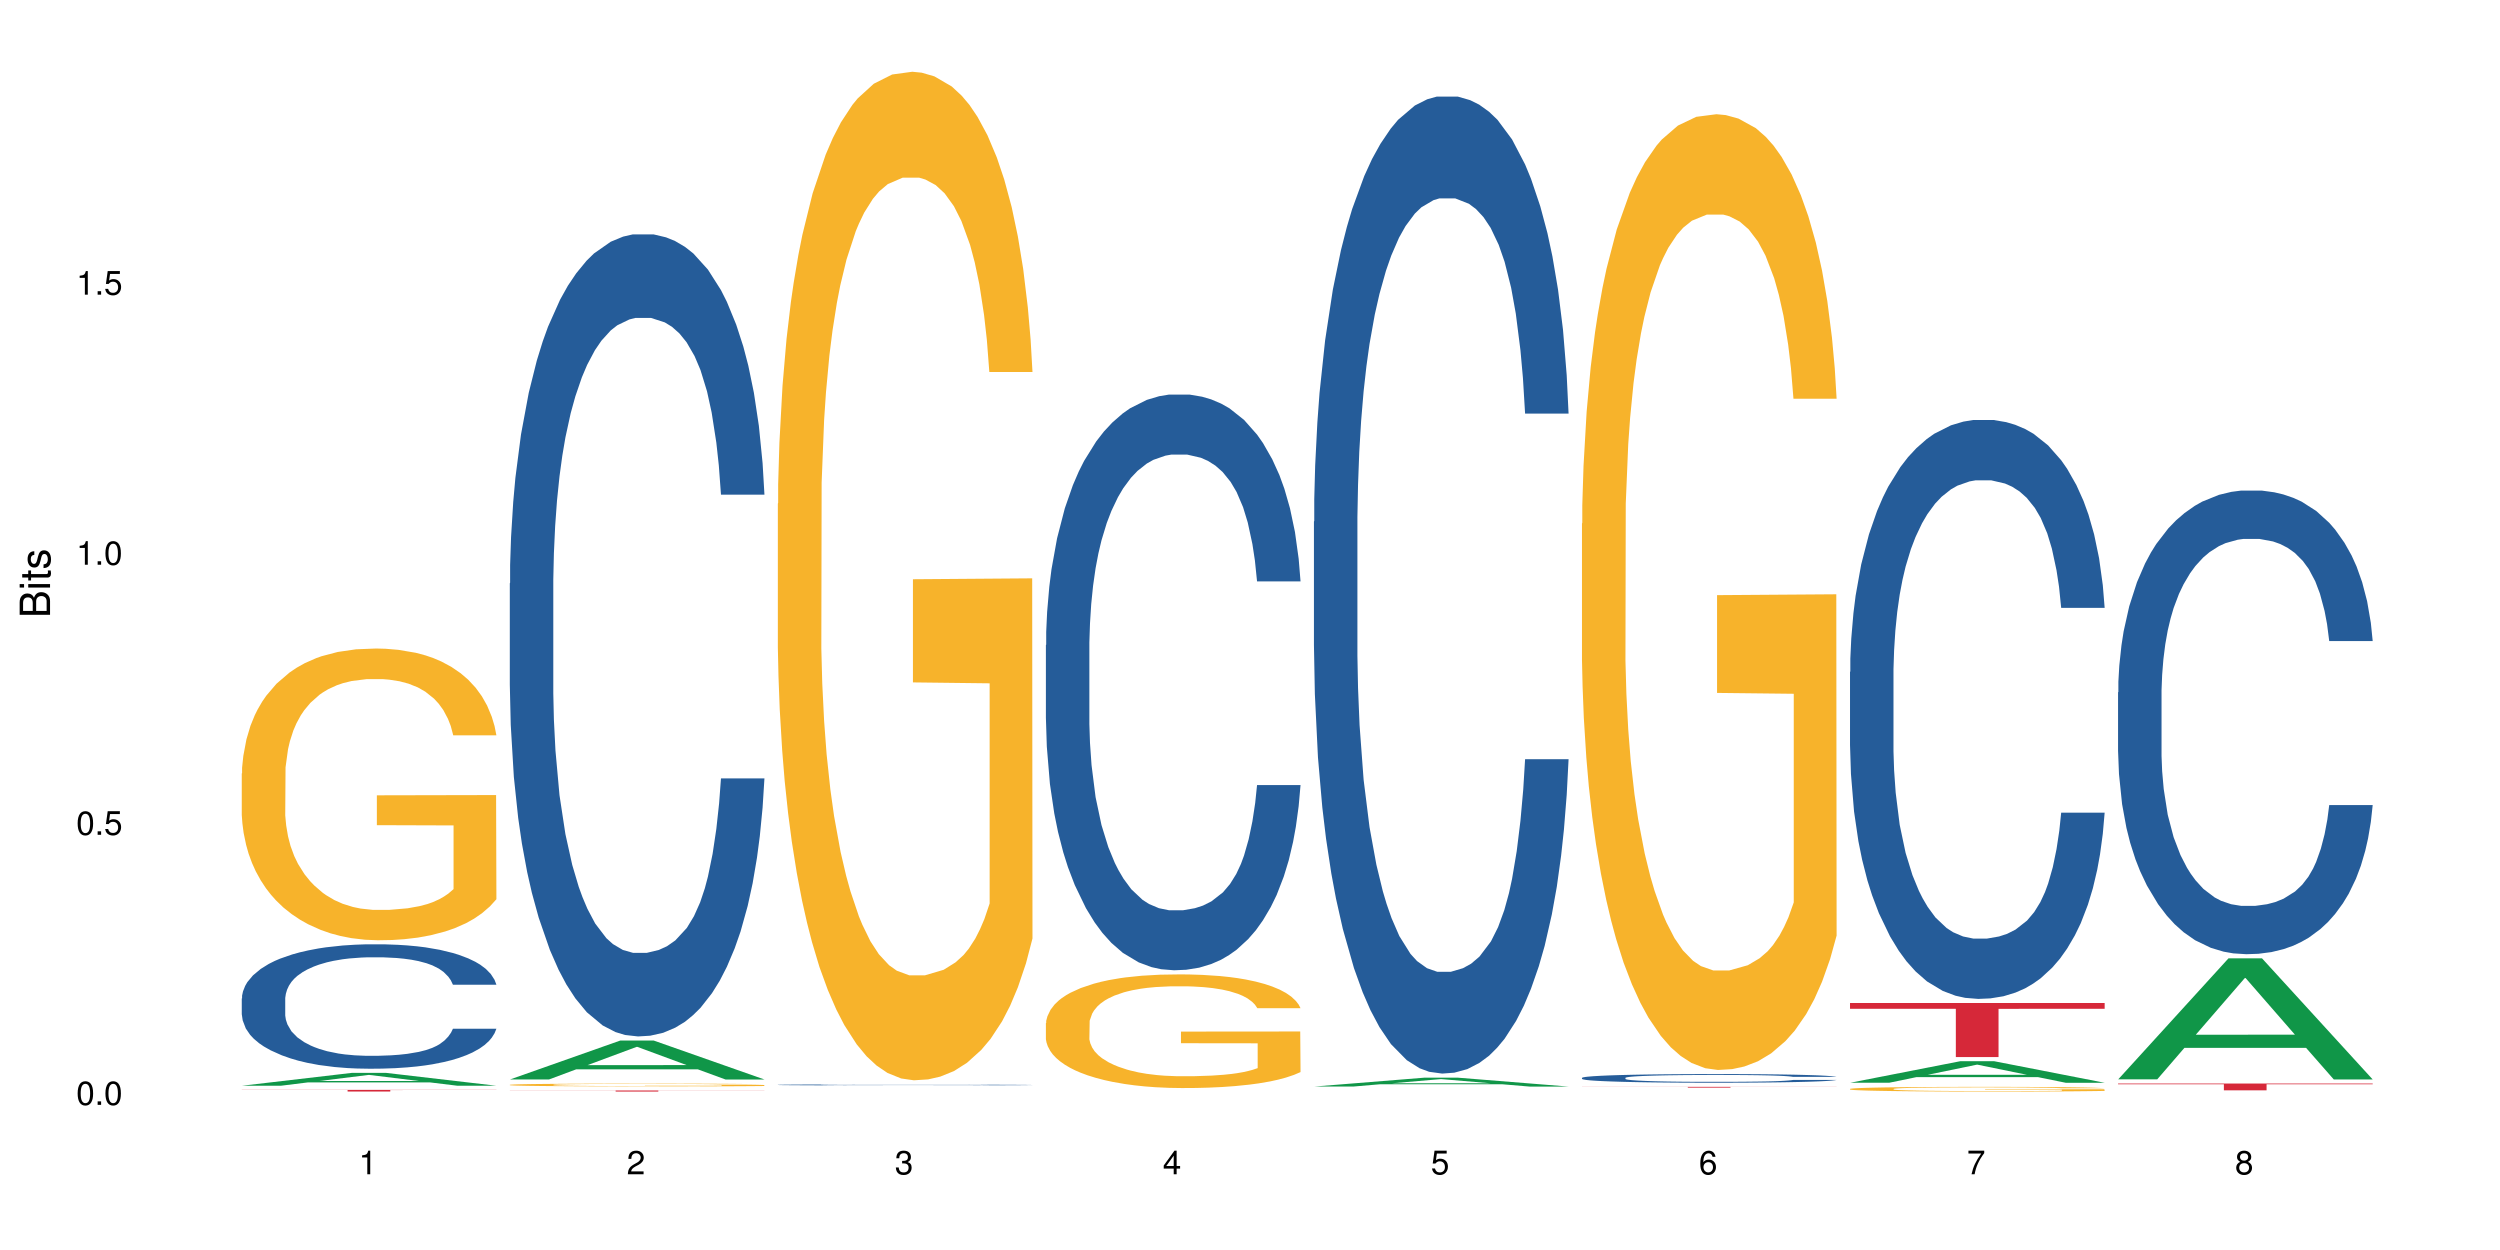 <?xml version="1.0" encoding="UTF-8"?>
<svg xmlns="http://www.w3.org/2000/svg" xmlns:xlink="http://www.w3.org/1999/xlink" width="720pt" height="360pt" viewBox="0 0 720 360" version="1.1">
<defs>
<g>
<symbol overflow="visible" id="glyph0-0">
<path style="stroke:none;" d=""/>
</symbol>
<symbol overflow="visible" id="glyph0-1">
<path style="stroke:none;" d="M 2.641 -6.797 C 2 -6.797 1.422 -6.531 1.078 -6.047 C 0.641 -5.453 0.406 -4.547 0.406 -3.297 C 0.406 -1 1.188 0.219 2.641 0.219 C 4.078 0.219 4.859 -1 4.859 -3.234 C 4.859 -4.562 4.656 -5.438 4.203 -6.047 C 3.844 -6.531 3.281 -6.797 2.641 -6.797 Z M 2.641 -6.047 C 3.547 -6.047 4 -5.125 4 -3.312 C 4 -1.375 3.562 -0.484 2.625 -0.484 C 1.734 -0.484 1.281 -1.422 1.281 -3.281 C 1.281 -5.141 1.734 -6.047 2.641 -6.047 Z M 2.641 -6.047 "/>
</symbol>
<symbol overflow="visible" id="glyph0-2">
<path style="stroke:none;" d="M 1.828 -1 L 0.828 -1 L 0.828 0 L 1.828 0 Z M 1.828 -1 "/>
</symbol>
<symbol overflow="visible" id="glyph0-3">
<path style="stroke:none;" d="M 4.562 -6.797 L 1.062 -6.797 L 0.547 -3.094 L 1.328 -3.094 C 1.719 -3.562 2.047 -3.734 2.578 -3.734 C 3.484 -3.734 4.062 -3.109 4.062 -2.094 C 4.062 -1.125 3.484 -0.531 2.578 -0.531 C 1.828 -0.531 1.375 -0.906 1.188 -1.672 L 0.328 -1.672 C 0.453 -1.109 0.547 -0.844 0.75 -0.594 C 1.125 -0.078 1.828 0.219 2.594 0.219 C 3.969 0.219 4.922 -0.781 4.922 -2.219 C 4.922 -3.562 4.031 -4.484 2.719 -4.484 C 2.25 -4.484 1.859 -4.359 1.469 -4.062 L 1.734 -5.969 L 4.562 -5.969 Z M 4.562 -6.797 "/>
</symbol>
<symbol overflow="visible" id="glyph0-4">
<path style="stroke:none;" d="M 2.484 -4.844 L 2.484 0 L 3.328 0 L 3.328 -6.797 L 2.766 -6.797 C 2.469 -5.75 2.281 -5.609 0.984 -5.453 L 0.984 -4.844 Z M 2.484 -4.844 "/>
</symbol>
<symbol overflow="visible" id="glyph0-5">
<path style="stroke:none;" d="M 4.859 -0.828 L 1.281 -0.828 C 1.359 -1.391 1.672 -1.75 2.5 -2.234 L 3.469 -2.75 C 4.406 -3.266 4.906 -3.969 4.906 -4.812 C 4.906 -5.375 4.672 -5.906 4.266 -6.266 C 3.859 -6.625 3.375 -6.797 2.719 -6.797 C 1.859 -6.797 1.219 -6.5 0.844 -5.922 C 0.609 -5.562 0.5 -5.125 0.484 -4.438 L 1.328 -4.438 C 1.359 -4.906 1.406 -5.188 1.531 -5.406 C 1.75 -5.812 2.188 -6.062 2.703 -6.062 C 3.469 -6.062 4.031 -5.516 4.031 -4.781 C 4.031 -4.25 3.719 -3.797 3.125 -3.438 L 2.234 -2.938 C 0.812 -2.141 0.406 -1.5 0.328 0 L 4.859 0 Z M 4.859 -0.828 "/>
</symbol>
<symbol overflow="visible" id="glyph0-6">
<path style="stroke:none;" d="M 2.125 -3.125 L 2.578 -3.125 C 3.516 -3.125 3.984 -2.703 3.984 -1.891 C 3.984 -1.031 3.469 -0.531 2.578 -0.531 C 1.656 -0.531 1.203 -0.984 1.156 -1.969 L 0.312 -1.969 C 0.344 -1.422 0.438 -1.078 0.609 -0.766 C 0.953 -0.109 1.625 0.219 2.547 0.219 C 3.953 0.219 4.859 -0.609 4.859 -1.906 C 4.859 -2.766 4.516 -3.25 3.703 -3.516 C 4.344 -3.766 4.656 -4.25 4.656 -4.938 C 4.656 -6.109 3.875 -6.797 2.578 -6.797 C 1.203 -6.797 0.484 -6.047 0.453 -4.609 L 1.297 -4.609 C 1.312 -5.016 1.344 -5.25 1.453 -5.453 C 1.641 -5.828 2.062 -6.062 2.594 -6.062 C 3.344 -6.062 3.797 -5.625 3.797 -4.906 C 3.797 -4.422 3.609 -4.141 3.25 -3.984 C 3.016 -3.891 2.719 -3.844 2.125 -3.844 Z M 2.125 -3.125 "/>
</symbol>
<symbol overflow="visible" id="glyph0-7">
<path style="stroke:none;" d="M 3.141 -1.625 L 3.141 0 L 3.984 0 L 3.984 -1.625 L 4.984 -1.625 L 4.984 -2.391 L 3.984 -2.391 L 3.984 -6.797 L 3.359 -6.797 L 0.266 -2.516 L 0.266 -1.625 Z M 3.141 -2.391 L 1 -2.391 L 3.141 -5.359 Z M 3.141 -2.391 "/>
</symbol>
<symbol overflow="visible" id="glyph0-8">
<path style="stroke:none;" d="M 4.781 -5.031 C 4.609 -6.141 3.891 -6.797 2.844 -6.797 C 2.094 -6.797 1.422 -6.438 1.031 -5.828 C 0.609 -5.172 0.406 -4.344 0.406 -3.094 C 0.406 -1.953 0.578 -1.234 0.984 -0.625 C 1.359 -0.078 1.953 0.219 2.703 0.219 C 3.984 0.219 4.922 -0.734 4.922 -2.078 C 4.922 -3.344 4.062 -4.234 2.844 -4.234 C 2.172 -4.234 1.641 -3.969 1.281 -3.469 C 1.281 -5.125 1.828 -6.047 2.797 -6.047 C 3.391 -6.047 3.797 -5.672 3.938 -5.031 Z M 2.734 -3.484 C 3.547 -3.484 4.062 -2.922 4.062 -2 C 4.062 -1.156 3.484 -0.531 2.703 -0.531 C 1.922 -0.531 1.328 -1.188 1.328 -2.047 C 1.328 -2.891 1.906 -3.484 2.734 -3.484 Z M 2.734 -3.484 "/>
</symbol>
<symbol overflow="visible" id="glyph0-9">
<path style="stroke:none;" d="M 4.984 -6.797 L 0.438 -6.797 L 0.438 -5.969 L 4.109 -5.969 C 2.5 -3.656 1.828 -2.234 1.328 0 L 2.219 0 C 2.594 -2.172 3.453 -4.047 4.984 -6.094 Z M 4.984 -6.797 "/>
</symbol>
<symbol overflow="visible" id="glyph0-10">
<path style="stroke:none;" d="M 3.75 -3.578 C 4.453 -4 4.688 -4.344 4.688 -4.984 C 4.688 -6.047 3.844 -6.797 2.641 -6.797 C 1.438 -6.797 0.594 -6.047 0.594 -4.984 C 0.594 -4.359 0.828 -4.016 1.516 -3.578 C 0.734 -3.203 0.359 -2.641 0.359 -1.891 C 0.359 -0.641 1.297 0.219 2.641 0.219 C 3.984 0.219 4.922 -0.641 4.922 -1.875 C 4.922 -2.641 4.531 -3.203 3.75 -3.578 Z M 2.641 -6.047 C 3.359 -6.047 3.812 -5.625 3.812 -4.969 C 3.812 -4.344 3.344 -3.922 2.641 -3.922 C 1.922 -3.922 1.453 -4.344 1.453 -4.984 C 1.453 -5.625 1.922 -6.047 2.641 -6.047 Z M 2.641 -3.203 C 3.484 -3.203 4.062 -2.672 4.062 -1.875 C 4.062 -1.062 3.484 -0.531 2.625 -0.531 C 1.797 -0.531 1.219 -1.078 1.219 -1.875 C 1.219 -2.672 1.797 -3.203 2.641 -3.203 Z M 2.641 -3.203 "/>
</symbol>
<symbol overflow="visible" id="glyph1-0">
<path style="stroke:none;" d=""/>
</symbol>
<symbol overflow="visible" id="glyph1-1">
<path style="stroke:none;" d="M 0 -0.953 L 0 -4.891 C 0 -5.719 -0.234 -6.344 -0.734 -6.797 C -1.188 -7.234 -1.812 -7.469 -2.5 -7.469 C -3.547 -7.469 -4.188 -7 -4.625 -5.875 C -4.984 -6.672 -5.641 -7.094 -6.531 -7.094 C -7.156 -7.094 -7.734 -6.859 -8.141 -6.391 C -8.562 -5.938 -8.75 -5.344 -8.75 -4.5 L -8.75 -0.953 Z M -4.984 -2.062 L -7.766 -2.062 L -7.766 -4.219 C -7.766 -4.844 -7.688 -5.203 -7.453 -5.5 C -7.219 -5.812 -6.859 -5.969 -6.375 -5.969 C -5.906 -5.969 -5.531 -5.812 -5.297 -5.5 C -5.062 -5.203 -4.984 -4.844 -4.984 -4.219 Z M -0.984 -2.062 L -4 -2.062 L -4 -4.781 C -4 -5.328 -3.859 -5.688 -3.578 -5.953 C -3.297 -6.219 -2.922 -6.359 -2.484 -6.359 C -2.062 -6.359 -1.688 -6.219 -1.406 -5.953 C -1.109 -5.688 -0.984 -5.328 -0.984 -4.781 Z M -0.984 -2.062 "/>
</symbol>
<symbol overflow="visible" id="glyph1-2">
<path style="stroke:none;" d="M -6.281 -1.797 L -6.281 -0.797 L 0 -0.797 L 0 -1.797 Z M -8.75 -1.797 L -8.75 -0.797 L -7.484 -0.797 L -7.484 -1.797 Z M -8.75 -1.797 "/>
</symbol>
<symbol overflow="visible" id="glyph1-3">
<path style="stroke:none;" d="M -6.281 -3.047 L -6.281 -2.016 L -8.016 -2.016 L -8.016 -1.016 L -6.281 -1.016 L -6.281 -0.172 L -5.469 -0.172 L -5.469 -1.016 L -0.719 -1.016 C -0.078 -1.016 0.281 -1.453 0.281 -2.234 C 0.281 -2.469 0.25 -2.719 0.188 -3.047 L -0.641 -3.047 C -0.609 -2.922 -0.594 -2.766 -0.594 -2.562 C -0.594 -2.141 -0.719 -2.016 -1.156 -2.016 L -5.469 -2.016 L -5.469 -3.047 Z M -6.281 -3.047 "/>
</symbol>
<symbol overflow="visible" id="glyph1-4">
<path style="stroke:none;" d="M -4.531 -5.25 C -5.766 -5.25 -6.469 -4.422 -6.469 -2.969 C -6.469 -1.516 -5.719 -0.562 -4.547 -0.562 C -3.562 -0.562 -3.094 -1.062 -2.734 -2.562 L -2.516 -3.484 C -2.344 -4.188 -2.094 -4.469 -1.625 -4.469 C -1.047 -4.469 -0.641 -3.875 -0.641 -3 C -0.641 -2.453 -0.797 -2 -1.062 -1.75 C -1.25 -1.594 -1.422 -1.531 -1.875 -1.469 L -1.875 -0.406 C -0.422 -0.453 0.281 -1.266 0.281 -2.922 C 0.281 -4.5 -0.5 -5.516 -1.719 -5.516 C -2.656 -5.516 -3.172 -4.984 -3.469 -3.734 L -3.703 -2.766 C -3.891 -1.953 -4.156 -1.609 -4.594 -1.609 C -5.172 -1.609 -5.547 -2.125 -5.547 -2.938 C -5.547 -3.75 -5.203 -4.172 -4.531 -4.203 Z M -4.531 -5.25 "/>
</symbol>
</g>
</defs>
<g id="surface107407">
<rect x="0" y="0" width="720" height="360" style="fill:rgb(100%,100%,100%);fill-opacity:1;stroke:none;"/>
<path style=" stroke:none;fill-rule:nonzero;fill:rgb(6.275%,58.824%,28.235%);fill-opacity:1;" d="M 69.629 312.691 L 69.707 312.688 L 101.441 308.977 L 111.078 308.977 L 142.965 312.695 L 131.762 312.695 L 123.77 311.723 L 88.746 311.723 L 80.91 312.691 L 69.629 312.691 L 92.117 311.324 L 120.559 311.32 L 106.375 309.582 L 106.219 309.578 L 106.062 309.59 L 92.039 311.32 L 92.117 311.324 Z M 69.629 312.691 "/>
<path style=" stroke:none;fill-rule:nonzero;fill:rgb(14.51%,36.078%,60%);fill-opacity:1;" d="M 69.629 287.562 L 69.719 287.531 L 69.719 286.746 L 69.988 285.5 L 70.613 283.93 L 71.238 282.848 L 72.848 280.918 L 75.086 279.051 L 77.41 277.609 L 79.109 276.758 L 80.629 276.105 L 84.117 274.891 L 86.355 274.27 L 88.77 273.715 L 91.719 273.156 L 93.867 272.828 L 98.695 272.305 L 102.273 272.078 L 105.047 271.977 L 111.039 271.977 L 114.613 272.109 L 117.207 272.273 L 120.07 272.535 L 122.484 272.828 L 126.688 273.551 L 130.445 274.465 L 132.145 274.992 L 134.828 276.004 L 136.883 276.988 L 138.316 277.84 L 139.926 279.051 L 141.355 280.523 L 142.43 282.191 L 142.965 283.602 L 130.445 283.602 L 129.82 282.293 L 129.102 281.277 L 127.762 279.934 L 126.422 278.984 L 124.543 278.035 L 122.844 277.414 L 120.516 276.793 L 118.461 276.398 L 116.312 276.105 L 114.258 275.906 L 110.32 275.711 L 105.762 275.711 L 104.062 275.777 L 100.574 276.039 L 98.695 276.266 L 96.012 276.727 L 94.133 277.152 L 91.898 277.805 L 90.379 278.363 L 88.5 279.215 L 87.16 279.969 L 85.637 281.047 L 84.742 281.867 L 83.938 282.781 L 83.223 283.863 L 82.688 285.008 L 82.328 286.219 L 82.148 287.398 L 82.148 292.473 L 82.328 293.652 L 82.777 295.027 L 83.938 297.023 L 85.637 298.762 L 87.605 300.137 L 89.484 301.117 L 90.559 301.574 L 91.988 302.098 L 94.223 302.754 L 97.445 303.41 L 99.32 303.672 L 102.184 303.934 L 105.137 304.062 L 109.07 304.062 L 112.559 303.934 L 114.883 303.77 L 117.297 303.508 L 120.605 302.949 L 122.664 302.426 L 124.453 301.805 L 125.793 301.184 L 126.688 300.66 L 128.031 299.645 L 129.102 298.531 L 129.906 297.387 L 130.445 296.273 L 142.965 296.273 L 142.43 297.582 L 141.625 298.859 L 140.82 299.809 L 139.566 300.953 L 138.137 301.969 L 136.078 303.113 L 134.379 303.867 L 132.145 304.688 L 130.086 305.309 L 127.852 305.863 L 124.543 306.52 L 122.395 306.848 L 120.07 307.141 L 117.297 307.402 L 113.809 307.633 L 110.055 307.762 L 106.566 307.797 L 102.809 307.73 L 100.035 307.602 L 96.371 307.305 L 91.809 306.715 L 88.5 306.094 L 85.906 305.473 L 83.672 304.816 L 81.168 303.934 L 77.945 302.492 L 75.98 301.379 L 74.637 300.461 L 73.117 299.184 L 72.043 298.039 L 70.793 296.207 L 69.898 293.883 L 69.629 292.082 Z M 69.629 287.562 "/>
<path style=" stroke:none;fill-rule:nonzero;fill:rgb(96.863%,70.196%,16.863%);fill-opacity:1;" d="M 69.629 222.758 L 69.719 222.684 L 69.719 221.148 L 70.078 217.695 L 70.973 212.938 L 72.133 209.023 L 73.387 205.953 L 74.191 204.34 L 75.531 202.039 L 76.695 200.352 L 79.645 196.898 L 83.402 193.676 L 85.461 192.293 L 87.785 190.988 L 91.094 189.531 L 92.613 188.992 L 97.266 187.766 L 102.543 187 L 108.355 186.77 L 111.039 186.844 L 114.703 187.152 L 119.711 187.996 L 122.574 188.762 L 124.809 189.531 L 127.137 190.527 L 129.996 192.062 L 132.68 193.906 L 134.828 195.746 L 136.973 198.051 L 138.762 200.504 L 140.281 203.191 L 141.625 206.414 L 142.43 209.098 L 142.965 211.785 L 130.535 211.785 L 129.82 209.098 L 129.016 207.027 L 127.672 204.496 L 126.332 202.652 L 124.988 201.195 L 122.484 199.199 L 120.34 197.973 L 117.656 196.898 L 115.062 196.207 L 112.109 195.746 L 110.32 195.594 L 105.582 195.594 L 101.289 196.129 L 98.785 196.746 L 96.996 197.359 L 94.492 198.508 L 92.973 199.43 L 92.078 200.043 L 89.395 202.422 L 87.605 204.57 L 86.621 206.031 L 85.371 208.332 L 84.477 210.402 L 83.492 213.473 L 82.953 215.777 L 82.238 220.996 L 82.148 234.809 L 82.418 237.723 L 82.953 240.871 L 83.672 243.633 L 84.742 246.547 L 85.816 248.773 L 87.695 251.766 L 89.305 253.762 L 90.559 255.066 L 92.973 257.141 L 93.957 257.828 L 96.281 259.211 L 98.695 260.285 L 101.648 261.207 L 103.883 261.668 L 107.461 262.051 L 112.02 262.051 L 117.387 261.59 L 120.785 260.977 L 123.109 260.363 L 124.633 259.824 L 126.508 258.98 L 127.852 258.215 L 129.102 257.371 L 130.625 256.066 L 130.625 237.723 L 108.535 237.648 L 108.535 229.051 L 142.875 228.977 L 142.965 258.98 L 141.086 261.051 L 138.762 263.047 L 136.527 264.582 L 134.199 265.887 L 130.891 267.344 L 128.207 268.266 L 124.094 269.34 L 120.34 270.031 L 116.402 270.492 L 112.914 270.723 L 108.801 270.797 L 105.137 270.645 L 101.199 270.184 L 98.07 269.57 L 95.207 268.805 L 92.344 267.805 L 88.77 266.195 L 86.441 264.891 L 84.027 263.277 L 81.613 261.359 L 79.469 259.289 L 78.035 257.676 L 76.605 255.836 L 75.086 253.531 L 73.652 250.922 L 72.582 248.543 L 71.598 245.859 L 70.883 243.324 L 70.164 239.871 L 69.809 237.109 L 69.629 234.73 Z M 69.629 222.758 "/>
<path style=" stroke:none;fill-rule:nonzero;fill:rgb(83.922%,15.686%,22.353%);fill-opacity:1;" d="M 69.629 313.875 L 142.965 313.875 L 142.965 313.926 L 112.402 313.93 L 112.402 314.371 L 100.105 314.371 L 100.105 313.93 L 99.926 313.926 L 69.629 313.926 Z M 69.629 313.875 "/>
<path style=" stroke:none;fill-rule:nonzero;fill:rgb(6.275%,58.824%,28.235%);fill-opacity:1;" d="M 146.824 310.887 L 146.902 310.879 L 178.637 299.676 L 188.273 299.676 L 220.16 310.898 L 208.957 310.898 L 200.965 307.969 L 165.941 307.969 L 158.109 310.887 L 146.824 310.887 L 169.312 306.758 L 197.754 306.746 L 183.57 301.508 L 183.414 301.5 L 183.258 301.531 L 169.234 306.746 L 169.312 306.758 Z M 146.824 310.887 "/>
<path style=" stroke:none;fill-rule:nonzero;fill:rgb(14.51%,36.078%,60%);fill-opacity:1;" d="M 146.824 168.008 L 146.914 167.797 L 146.914 162.73 L 147.184 154.707 L 147.809 144.574 L 148.434 137.605 L 150.043 125.148 L 152.281 113.113 L 154.605 103.824 L 156.305 98.332 L 157.824 94.109 L 161.312 86.297 L 163.551 82.285 L 165.965 78.695 L 168.914 75.105 L 171.062 72.996 L 175.891 69.617 L 179.469 68.141 L 182.242 67.504 L 188.234 67.504 L 191.812 68.352 L 194.406 69.406 L 197.266 71.094 L 199.68 72.996 L 203.883 77.641 L 207.641 83.551 L 209.34 86.93 L 212.023 93.477 L 214.078 99.812 L 215.512 105.301 L 217.121 113.113 L 218.551 122.613 L 219.625 133.383 L 220.16 142.461 L 207.641 142.461 L 207.016 134.016 L 206.301 127.469 L 204.957 118.812 L 203.617 112.691 L 201.738 106.566 L 200.039 102.555 L 197.715 98.543 L 195.656 96.012 L 193.512 94.109 L 191.453 92.844 L 187.52 91.574 L 182.957 91.574 L 181.258 92 L 177.77 93.688 L 175.891 95.164 L 173.207 98.121 L 171.332 100.867 L 169.094 105.09 L 167.574 108.68 L 165.695 114.168 L 164.355 119.023 L 162.836 125.992 L 161.941 131.27 L 161.137 137.184 L 160.418 144.152 L 159.883 151.539 L 159.523 159.352 L 159.348 166.953 L 159.348 199.68 L 159.523 207.281 L 159.973 216.148 L 161.137 229.031 L 162.836 240.219 L 164.801 249.09 L 166.68 255.422 L 167.754 258.379 L 169.184 261.758 L 171.418 265.98 L 174.641 270.203 L 176.516 271.891 L 179.379 273.582 L 182.332 274.426 L 186.266 274.426 L 189.754 273.582 L 192.078 272.523 L 194.492 270.836 L 197.805 267.246 L 199.859 263.867 L 201.648 259.855 L 202.988 255.844 L 203.883 252.465 L 205.227 245.922 L 206.301 238.742 L 207.105 231.352 L 207.641 224.172 L 220.16 224.172 L 219.625 232.621 L 218.82 240.855 L 218.016 246.977 L 216.762 254.367 L 215.332 260.914 L 213.273 268.301 L 211.574 273.16 L 209.34 278.438 L 207.281 282.449 L 205.047 286.039 L 201.738 290.262 L 199.59 292.371 L 197.266 294.273 L 194.492 295.961 L 191.004 297.441 L 187.25 298.285 L 183.762 298.496 L 180.004 298.074 L 177.234 297.23 L 173.566 295.328 L 169.004 291.527 L 165.695 287.516 L 163.102 283.504 L 160.867 279.281 L 158.363 273.582 L 155.145 264.289 L 153.176 257.113 L 151.832 251.199 L 150.312 242.965 L 149.238 235.574 L 147.988 223.75 L 147.094 208.762 L 146.824 197.148 Z M 146.824 168.008 "/>
<path style=" stroke:none;fill-rule:nonzero;fill:rgb(96.863%,70.196%,16.863%);fill-opacity:1;" d="M 146.824 312.422 L 146.914 312.422 L 146.914 312.406 L 147.273 312.375 L 148.168 312.328 L 149.328 312.289 L 150.582 312.262 L 151.387 312.246 L 152.727 312.223 L 153.891 312.207 L 156.844 312.176 L 160.598 312.145 L 162.656 312.129 L 164.98 312.117 L 168.289 312.105 L 169.809 312.098 L 174.461 312.086 L 179.738 312.078 L 188.234 312.078 L 191.898 312.082 L 196.91 312.09 L 199.77 312.098 L 202.008 312.105 L 204.332 312.113 L 207.195 312.129 L 209.875 312.145 L 212.023 312.164 L 214.168 312.188 L 215.957 312.211 L 217.477 312.234 L 218.82 312.266 L 219.625 312.293 L 220.16 312.316 L 207.73 312.316 L 207.016 312.293 L 206.211 312.273 L 204.867 312.246 L 203.527 312.23 L 202.184 312.215 L 199.68 312.195 L 197.535 312.184 L 194.852 312.176 L 192.258 312.168 L 189.305 312.164 L 187.52 312.16 L 182.777 312.16 L 178.484 312.168 L 175.98 312.172 L 174.191 312.18 L 171.688 312.191 L 170.168 312.199 L 169.273 312.203 L 166.59 312.227 L 164.801 312.25 L 163.816 312.262 L 162.566 312.285 L 161.672 312.305 L 160.688 312.332 L 160.152 312.355 L 159.434 312.406 L 159.348 312.539 L 159.613 312.566 L 160.152 312.598 L 160.867 312.621 L 161.941 312.648 L 163.012 312.672 L 164.891 312.699 L 166.5 312.719 L 167.754 312.73 L 170.168 312.75 L 171.152 312.758 L 173.477 312.77 L 175.891 312.781 L 178.844 312.789 L 181.078 312.797 L 189.219 312.797 L 194.582 312.793 L 197.98 312.789 L 200.309 312.781 L 201.828 312.777 L 203.707 312.77 L 205.047 312.762 L 206.301 312.754 L 207.82 312.742 L 207.82 312.566 L 185.73 312.566 L 185.73 312.484 L 220.07 312.48 L 220.16 312.77 L 218.285 312.789 L 215.957 312.809 L 213.723 312.824 L 211.398 312.836 L 208.086 312.848 L 205.406 312.859 L 201.289 312.867 L 197.535 312.875 L 193.598 312.879 L 190.113 312.883 L 182.332 312.883 L 178.395 312.875 L 175.266 312.871 L 172.402 312.863 L 169.543 312.855 L 165.965 312.84 L 163.641 312.824 L 161.223 312.809 L 158.809 312.793 L 156.664 312.773 L 155.23 312.758 L 153.801 312.738 L 152.281 312.719 L 150.852 312.691 L 149.777 312.668 L 148.793 312.645 L 148.078 312.621 L 147.363 312.586 L 147.004 312.559 L 146.824 312.535 Z M 146.824 312.422 "/>
<path style=" stroke:none;fill-rule:nonzero;fill:rgb(83.922%,15.686%,22.353%);fill-opacity:1;" d="M 146.824 314.062 L 220.16 314.062 L 220.16 314.094 L 189.598 314.094 L 189.598 314.371 L 177.301 314.371 L 177.301 314.094 L 146.824 314.094 Z M 146.824 314.062 "/>
<path style=" stroke:none;fill-rule:nonzero;fill:rgb(14.51%,36.078%,60%);fill-opacity:1;" d="M 224.02 312.434 L 224.109 312.434 L 224.109 312.43 L 224.379 312.418 L 225.004 312.406 L 225.633 312.395 L 227.242 312.379 L 229.477 312.363 L 231.801 312.352 L 233.5 312.348 L 235.023 312.34 L 238.508 312.332 L 240.746 312.324 L 243.16 312.32 L 246.113 312.316 L 248.258 312.312 L 253.086 312.309 L 256.664 312.309 L 259.438 312.305 L 265.43 312.305 L 269.008 312.309 L 271.602 312.309 L 274.461 312.312 L 276.875 312.312 L 281.082 312.32 L 284.836 312.328 L 286.535 312.332 L 289.219 312.34 L 291.277 312.348 L 292.707 312.355 L 294.316 312.363 L 295.746 312.375 L 296.82 312.391 L 297.355 312.402 L 284.836 312.402 L 284.211 312.391 L 283.496 312.383 L 282.152 312.371 L 280.812 312.363 L 278.934 312.355 L 277.234 312.352 L 274.91 312.348 L 272.852 312.344 L 270.707 312.34 L 268.648 312.34 L 264.715 312.336 L 258.453 312.336 L 254.965 312.34 L 253.086 312.34 L 250.406 312.344 L 248.527 312.348 L 246.289 312.355 L 244.77 312.359 L 242.891 312.367 L 241.551 312.371 L 240.031 312.383 L 239.137 312.387 L 238.332 312.395 L 237.613 312.402 L 237.078 312.414 L 236.723 312.422 L 236.543 312.434 L 236.543 312.477 L 236.723 312.484 L 237.168 312.496 L 238.332 312.512 L 240.031 312.527 L 241.996 312.539 L 243.875 312.547 L 244.949 312.551 L 246.379 312.555 L 248.617 312.559 L 251.836 312.566 L 253.715 312.566 L 256.574 312.57 L 266.949 312.57 L 269.273 312.566 L 271.691 312.566 L 275 312.562 L 277.055 312.559 L 278.844 312.551 L 280.188 312.547 L 281.082 312.543 L 282.422 312.535 L 283.496 312.523 L 284.301 312.516 L 284.836 312.508 L 297.355 312.508 L 296.82 312.516 L 296.016 312.527 L 295.211 312.535 L 293.957 312.547 L 292.527 312.555 L 290.473 312.562 L 288.773 312.57 L 286.535 312.574 L 284.48 312.582 L 282.242 312.586 L 278.934 312.59 L 276.789 312.594 L 274.461 312.598 L 271.691 312.598 L 268.203 312.602 L 254.43 312.602 L 250.762 312.598 L 246.199 312.594 L 242.891 312.586 L 240.297 312.582 L 238.062 312.578 L 235.559 312.57 L 232.34 312.559 L 230.371 312.547 L 229.031 312.539 L 227.508 312.531 L 226.438 312.52 L 225.184 312.508 L 224.289 312.488 L 224.02 312.473 Z M 224.02 312.434 "/>
<path style=" stroke:none;fill-rule:nonzero;fill:rgb(96.863%,70.196%,16.863%);fill-opacity:1;" d="M 224.02 145.07 L 224.109 144.805 L 224.109 139.5 L 224.469 127.562 L 225.363 111.117 L 226.523 97.59 L 227.777 86.98 L 228.582 81.41 L 229.926 73.449 L 231.086 67.613 L 234.039 55.68 L 237.793 44.535 L 239.852 39.762 L 242.176 35.254 L 245.484 30.211 L 247.004 28.355 L 251.656 24.113 L 256.934 21.457 L 262.746 20.664 L 265.43 20.93 L 269.098 21.988 L 274.105 24.906 L 276.965 27.559 L 279.203 30.211 L 281.527 33.66 L 284.391 38.965 L 287.074 45.332 L 289.219 51.699 L 291.367 59.656 L 293.152 68.145 L 294.676 77.43 L 296.016 88.57 L 296.82 97.855 L 297.355 107.141 L 284.926 107.141 L 284.211 97.855 L 283.406 90.691 L 282.062 81.938 L 280.723 75.574 L 279.383 70.531 L 276.875 63.637 L 274.73 59.391 L 272.047 55.68 L 269.453 53.289 L 266.504 51.699 L 264.715 51.168 L 259.973 51.168 L 255.68 53.023 L 253.176 55.148 L 251.387 57.27 L 248.883 61.25 L 247.363 64.43 L 246.469 66.555 L 243.785 74.777 L 241.996 82.203 L 241.016 87.246 L 239.762 95.203 L 238.867 102.363 L 237.883 112.977 L 237.348 120.934 L 236.633 138.969 L 236.543 186.719 L 236.809 196.797 L 237.348 207.676 L 238.062 217.223 L 239.137 227.305 L 240.207 234.996 L 242.086 245.34 L 243.695 252.238 L 244.949 256.746 L 247.363 263.91 L 248.348 266.297 L 250.672 271.07 L 253.086 274.785 L 256.039 277.969 L 258.273 279.559 L 261.852 280.887 L 266.414 280.887 L 271.777 279.297 L 275.176 277.172 L 277.504 275.051 L 279.023 273.195 L 280.902 270.277 L 282.242 267.625 L 283.496 264.707 L 285.016 260.195 L 285.016 196.797 L 262.926 196.531 L 262.926 166.824 L 297.27 166.559 L 297.355 270.277 L 295.48 277.438 L 293.152 284.336 L 290.918 289.641 L 288.594 294.148 L 285.285 299.191 L 282.602 302.375 L 278.488 306.086 L 274.73 308.473 L 270.797 310.066 L 267.309 310.863 L 263.195 311.125 L 259.527 310.598 L 255.59 309.004 L 252.461 306.883 L 249.598 304.23 L 246.738 300.781 L 243.16 295.211 L 240.836 290.703 L 238.422 285.133 L 236.004 278.5 L 233.859 271.336 L 232.43 265.766 L 230.996 259.402 L 229.477 251.441 L 228.047 242.422 L 226.973 234.199 L 225.988 224.918 L 225.273 216.164 L 224.559 204.227 L 224.199 194.676 L 224.02 186.453 Z M 224.02 145.07 "/>
<path style=" stroke:none;fill-rule:nonzero;fill:rgb(14.51%,36.078%,60%);fill-opacity:1;" d="M 301.219 185.785 L 301.305 185.633 L 301.305 181.996 L 301.574 176.238 L 302.199 168.961 L 302.828 163.961 L 304.438 155.02 L 306.672 146.383 L 308.996 139.715 L 310.695 135.773 L 312.219 132.742 L 315.707 127.137 L 317.941 124.258 L 320.355 121.68 L 323.309 119.102 L 325.453 117.59 L 330.285 115.164 L 333.859 114.102 L 336.633 113.648 L 342.625 113.648 L 346.203 114.254 L 348.797 115.012 L 351.656 116.223 L 354.074 117.59 L 358.277 120.922 L 362.031 125.164 L 363.73 127.59 L 366.414 132.289 L 368.473 136.836 L 369.902 140.773 L 371.512 146.383 L 372.945 153.203 L 374.016 160.93 L 374.555 167.449 L 362.031 167.449 L 361.406 161.387 L 360.691 156.688 L 359.348 150.473 L 358.008 146.078 L 356.129 141.684 L 354.43 138.805 L 352.105 135.926 L 350.047 134.105 L 347.902 132.742 L 345.844 131.832 L 341.91 130.926 L 337.348 130.926 L 335.648 131.227 L 332.16 132.441 L 330.285 133.5 L 327.602 135.621 L 325.723 137.594 L 323.484 140.625 L 321.965 143.199 L 320.086 147.141 L 318.746 150.625 L 317.227 155.625 L 316.332 159.414 L 315.527 163.66 L 314.812 168.66 L 314.273 173.965 L 313.918 179.57 L 313.738 185.027 L 313.738 208.516 L 313.918 213.973 L 314.363 220.336 L 315.527 229.582 L 317.227 237.613 L 319.195 243.98 L 321.07 248.527 L 322.145 250.648 L 323.574 253.07 L 325.812 256.102 L 329.031 259.133 L 330.91 260.348 L 333.77 261.559 L 336.723 262.164 L 340.656 262.164 L 344.145 261.559 L 346.473 260.801 L 348.887 259.59 L 352.195 257.012 L 354.25 254.586 L 356.039 251.707 L 357.383 248.828 L 358.277 246.402 L 359.617 241.707 L 360.691 236.555 L 361.496 231.25 L 362.031 226.098 L 374.555 226.098 L 374.016 232.16 L 373.211 238.07 L 372.406 242.465 L 371.156 247.77 L 369.723 252.465 L 367.668 257.77 L 365.969 261.254 L 363.73 265.043 L 361.676 267.926 L 359.438 270.5 L 356.129 273.531 L 353.984 275.047 L 351.656 276.41 L 348.887 277.621 L 345.398 278.684 L 341.641 279.289 L 338.152 279.441 L 334.398 279.137 L 331.625 278.531 L 327.957 277.168 L 323.398 274.441 L 320.086 271.562 L 317.496 268.68 L 315.258 265.652 L 312.754 261.559 L 309.535 254.891 L 307.566 249.738 L 306.227 245.496 L 304.707 239.586 L 303.633 234.281 L 302.379 225.793 L 301.484 215.035 L 301.219 206.699 Z M 301.219 185.785 "/>
<path style=" stroke:none;fill-rule:nonzero;fill:rgb(96.863%,70.196%,16.863%);fill-opacity:1;" d="M 301.219 294.645 L 301.305 294.613 L 301.305 294.016 L 301.664 292.672 L 302.559 290.816 L 303.723 289.293 L 304.973 288.098 L 305.777 287.469 L 307.121 286.57 L 308.281 285.914 L 311.234 284.566 L 314.988 283.312 L 317.047 282.773 L 319.371 282.266 L 322.68 281.699 L 324.203 281.488 L 328.852 281.008 L 334.129 280.711 L 339.941 280.621 L 342.625 280.652 L 346.293 280.77 L 351.301 281.098 L 354.164 281.398 L 356.398 281.699 L 358.723 282.086 L 361.586 282.684 L 364.27 283.402 L 366.414 284.121 L 368.562 285.016 L 370.352 285.973 L 371.871 287.02 L 373.211 288.273 L 374.016 289.32 L 374.555 290.367 L 362.121 290.367 L 361.406 289.32 L 360.602 288.516 L 359.262 287.527 L 357.918 286.809 L 356.578 286.242 L 354.074 285.465 L 351.926 284.988 L 349.242 284.566 L 346.648 284.297 L 343.699 284.121 L 341.91 284.059 L 337.168 284.059 L 332.875 284.27 L 330.371 284.508 L 328.586 284.746 L 326.078 285.195 L 324.559 285.555 L 323.664 285.793 L 320.98 286.719 L 319.195 287.559 L 318.211 288.125 L 316.957 289.023 L 316.062 289.832 L 315.078 291.027 L 314.543 291.922 L 313.828 293.957 L 313.738 299.34 L 314.008 300.473 L 314.543 301.699 L 315.258 302.777 L 316.332 303.914 L 317.406 304.781 L 319.281 305.945 L 320.895 306.723 L 322.145 307.23 L 324.559 308.039 L 325.543 308.309 L 327.867 308.848 L 330.285 309.266 L 333.234 309.625 L 335.469 309.805 L 339.047 309.953 L 343.609 309.953 L 348.977 309.773 L 352.375 309.535 L 354.699 309.293 L 356.219 309.086 L 358.098 308.758 L 359.438 308.457 L 360.691 308.129 L 362.211 307.621 L 362.211 300.473 L 340.121 300.445 L 340.121 297.098 L 374.465 297.066 L 374.555 308.758 L 372.676 309.562 L 370.352 310.34 L 368.113 310.938 L 365.789 311.449 L 362.48 312.016 L 359.797 312.375 L 355.684 312.793 L 351.926 313.062 L 347.992 313.242 L 344.504 313.332 L 340.391 313.359 L 336.723 313.301 L 332.789 313.121 L 329.656 312.883 L 326.797 312.582 L 323.934 312.195 L 320.355 311.566 L 318.031 311.059 L 315.617 310.43 L 313.203 309.684 L 311.055 308.875 L 309.625 308.25 L 308.191 307.531 L 306.672 306.633 L 305.242 305.617 L 304.168 304.691 L 303.184 303.645 L 302.469 302.656 L 301.754 301.312 L 301.395 300.234 L 301.219 299.309 Z M 301.219 294.645 "/>
<path style=" stroke:none;fill-rule:nonzero;fill:rgb(6.275%,58.824%,28.235%);fill-opacity:1;" d="M 378.414 312.93 L 378.492 312.926 L 410.223 310.371 L 419.859 310.371 L 451.75 312.934 L 440.547 312.934 L 432.555 312.262 L 397.531 312.262 L 389.695 312.93 L 378.414 312.93 L 400.898 311.988 L 429.34 311.984 L 415.16 310.789 L 415.004 310.785 L 414.848 310.793 L 400.82 311.984 L 400.898 311.988 Z M 378.414 312.93 "/>
<path style=" stroke:none;fill-rule:nonzero;fill:rgb(14.51%,36.078%,60%);fill-opacity:1;" d="M 378.414 150.242 L 378.504 149.984 L 378.504 143.812 L 378.77 134.039 L 379.398 121.691 L 380.023 113.203 L 381.633 98.031 L 383.867 83.371 L 386.195 72.051 L 387.895 65.363 L 389.414 60.223 L 392.902 50.703 L 395.137 45.816 L 397.551 41.445 L 400.504 37.074 L 402.648 34.5 L 407.48 30.387 L 411.055 28.586 L 413.828 27.812 L 419.82 27.812 L 423.398 28.844 L 425.992 30.129 L 428.855 32.188 L 431.27 34.5 L 435.473 40.16 L 439.227 47.359 L 440.926 51.477 L 443.609 59.449 L 445.668 67.164 L 447.098 73.852 L 448.707 83.371 L 450.141 94.941 L 451.211 108.059 L 451.75 119.121 L 439.227 119.121 L 438.602 108.832 L 437.887 100.859 L 436.547 90.312 L 435.203 82.855 L 433.324 75.395 L 431.625 70.508 L 429.301 65.621 L 427.246 62.535 L 425.098 60.223 L 423.039 58.68 L 419.105 57.137 L 414.543 57.137 L 412.844 57.648 L 409.355 59.707 L 407.48 61.508 L 404.797 65.109 L 402.918 68.453 L 400.684 73.594 L 399.16 77.969 L 397.285 84.656 L 395.941 90.57 L 394.422 99.059 L 393.527 105.488 L 392.723 112.691 L 392.008 121.18 L 391.469 130.18 L 391.113 139.695 L 390.934 148.957 L 390.934 188.82 L 391.113 198.082 L 391.559 208.883 L 392.723 224.574 L 394.422 238.203 L 396.391 249.008 L 398.266 256.723 L 399.34 260.324 L 400.773 264.438 L 403.008 269.582 L 406.227 274.727 L 408.105 276.785 L 410.969 278.84 L 413.918 279.871 L 417.855 279.871 L 421.34 278.84 L 423.668 277.555 L 426.082 275.5 L 429.391 271.125 L 431.449 267.012 L 433.234 262.125 L 434.578 257.238 L 435.473 253.121 L 436.812 245.148 L 437.887 236.402 L 438.691 227.402 L 439.227 218.656 L 451.75 218.656 L 451.211 228.945 L 450.406 238.977 L 449.602 246.434 L 448.352 255.438 L 446.918 263.41 L 444.863 272.41 L 443.164 278.328 L 440.926 284.758 L 438.871 289.645 L 436.637 294.016 L 433.324 299.16 L 431.18 301.734 L 428.855 304.047 L 426.082 306.105 L 422.594 307.906 L 418.836 308.934 L 415.348 309.191 L 411.594 308.676 L 408.82 307.648 L 405.152 305.332 L 400.594 300.703 L 397.285 295.816 L 394.691 290.93 L 392.453 285.785 L 389.949 278.84 L 386.73 267.523 L 384.762 258.781 L 383.422 251.578 L 381.902 241.547 L 380.828 232.547 L 379.574 218.141 L 378.68 199.883 L 378.414 185.734 Z M 378.414 150.242 "/>
<path style=" stroke:none;fill-rule:nonzero;fill:rgb(14.51%,36.078%,60%);fill-opacity:1;" d="M 455.609 310.418 L 455.699 310.414 L 455.699 310.359 L 455.965 310.273 L 456.594 310.164 L 457.219 310.09 L 458.828 309.953 L 461.066 309.824 L 463.391 309.723 L 465.09 309.664 L 466.609 309.617 L 470.098 309.535 L 472.332 309.492 L 474.746 309.453 L 477.699 309.414 L 479.848 309.391 L 484.676 309.355 L 488.254 309.34 L 491.023 309.332 L 497.016 309.332 L 500.594 309.34 L 503.188 309.352 L 506.051 309.371 L 508.465 309.391 L 512.668 309.441 L 516.426 309.504 L 518.125 309.543 L 520.805 309.613 L 522.863 309.68 L 524.293 309.738 L 525.906 309.824 L 527.336 309.926 L 528.41 310.043 L 528.945 310.141 L 516.426 310.141 L 515.797 310.051 L 515.082 309.98 L 513.742 309.887 L 512.398 309.82 L 510.523 309.754 L 508.824 309.711 L 506.496 309.668 L 504.441 309.641 L 502.293 309.617 L 500.238 309.605 L 496.301 309.59 L 491.742 309.59 L 490.043 309.598 L 486.555 309.613 L 484.676 309.629 L 481.992 309.664 L 480.113 309.691 L 477.879 309.738 L 476.359 309.777 L 474.48 309.836 L 473.137 309.887 L 471.617 309.965 L 470.723 310.02 L 469.918 310.086 L 469.203 310.16 L 468.668 310.238 L 468.309 310.324 L 468.129 310.406 L 468.129 310.758 L 468.309 310.84 L 468.758 310.938 L 469.918 311.078 L 471.617 311.199 L 473.586 311.293 L 475.465 311.363 L 476.535 311.395 L 477.969 311.43 L 480.203 311.477 L 483.422 311.52 L 485.301 311.539 L 488.164 311.559 L 491.113 311.566 L 495.051 311.566 L 498.539 311.559 L 500.863 311.547 L 503.277 311.527 L 506.586 311.488 L 508.645 311.453 L 510.434 311.41 L 511.773 311.367 L 512.668 311.328 L 514.008 311.258 L 515.082 311.18 L 515.887 311.102 L 516.426 311.023 L 528.945 311.023 L 528.41 311.113 L 527.605 311.203 L 526.797 311.27 L 525.547 311.352 L 524.117 311.422 L 522.059 311.5 L 520.359 311.555 L 518.125 311.609 L 516.066 311.652 L 513.832 311.691 L 510.523 311.738 L 508.375 311.762 L 506.051 311.781 L 503.277 311.801 L 499.789 311.816 L 496.035 311.824 L 492.547 311.828 L 488.789 311.82 L 486.016 311.812 L 482.352 311.793 L 477.789 311.75 L 474.48 311.707 L 471.887 311.664 L 469.648 311.621 L 467.145 311.559 L 463.926 311.457 L 461.957 311.379 L 460.617 311.316 L 459.098 311.227 L 458.023 311.148 L 456.773 311.02 L 455.879 310.859 L 455.609 310.73 Z M 455.609 310.418 "/>
<path style=" stroke:none;fill-rule:nonzero;fill:rgb(96.863%,70.196%,16.863%);fill-opacity:1;" d="M 455.609 150.789 L 455.699 150.539 L 455.699 145.512 L 456.055 134.199 L 456.949 118.613 L 458.113 105.793 L 459.367 95.738 L 460.172 90.461 L 461.512 82.918 L 462.676 77.387 L 465.625 66.078 L 469.383 55.52 L 471.438 50.992 L 473.766 46.719 L 477.074 41.945 L 478.594 40.184 L 483.246 36.164 L 488.52 33.648 L 494.336 32.895 L 497.016 33.145 L 500.684 34.152 L 505.691 36.918 L 508.555 39.43 L 510.789 41.945 L 513.117 45.211 L 515.977 50.238 L 518.66 56.273 L 520.805 62.305 L 522.953 69.848 L 524.742 77.891 L 526.262 86.688 L 527.605 97.246 L 528.41 106.047 L 528.945 114.844 L 516.516 114.844 L 515.797 106.047 L 514.992 99.258 L 513.652 90.961 L 512.309 84.93 L 510.969 80.152 L 508.465 73.617 L 506.316 69.598 L 503.637 66.078 L 501.043 63.812 L 498.09 62.305 L 496.301 61.805 L 491.562 61.805 L 487.27 63.562 L 484.766 65.574 L 482.977 67.586 L 480.473 71.355 L 478.953 74.371 L 478.059 76.383 L 475.375 84.176 L 473.586 91.215 L 472.602 95.992 L 471.348 103.531 L 470.457 110.32 L 469.473 120.375 L 468.934 127.914 L 468.219 145.008 L 468.129 190.258 L 468.398 199.809 L 468.934 210.117 L 469.648 219.164 L 470.723 228.719 L 471.797 236.008 L 473.676 245.812 L 475.285 252.348 L 476.535 256.621 L 478.953 263.406 L 479.934 265.668 L 482.262 270.195 L 484.676 273.715 L 487.625 276.73 L 489.863 278.238 L 493.441 279.496 L 498 279.496 L 503.367 277.988 L 506.766 275.977 L 509.09 273.965 L 510.609 272.207 L 512.488 269.441 L 513.832 266.926 L 515.082 264.16 L 516.602 259.887 L 516.602 199.809 L 494.512 199.559 L 494.512 171.402 L 528.855 171.152 L 528.945 269.441 L 527.066 276.227 L 524.742 282.762 L 522.508 287.789 L 520.18 292.062 L 516.871 296.84 L 514.188 299.855 L 510.074 303.375 L 506.316 305.637 L 502.383 307.148 L 498.895 307.902 L 494.781 308.152 L 491.113 307.648 L 487.18 306.141 L 484.051 304.129 L 481.188 301.617 L 478.324 298.348 L 474.746 293.07 L 472.422 288.797 L 470.008 283.516 L 467.594 277.234 L 465.445 270.445 L 464.016 265.168 L 462.586 259.133 L 461.066 251.594 L 459.633 243.047 L 458.559 235.254 L 457.578 226.453 L 456.859 218.16 L 456.145 206.848 L 455.789 197.797 L 455.609 190.004 Z M 455.609 150.789 "/>
<path style=" stroke:none;fill-rule:nonzero;fill:rgb(83.922%,15.686%,22.353%);fill-opacity:1;" d="M 455.609 313.008 L 528.945 313.008 L 528.945 313.031 L 498.383 313.031 L 498.383 313.238 L 486.086 313.238 L 486.086 313.031 L 455.609 313.031 Z M 455.609 313.008 "/>
<path style=" stroke:none;fill-rule:nonzero;fill:rgb(6.275%,58.824%,28.235%);fill-opacity:1;" d="M 532.805 311.832 L 532.883 311.828 L 564.617 305.617 L 574.254 305.617 L 606.141 311.84 L 594.938 311.84 L 586.945 310.215 L 551.922 310.215 L 544.086 311.832 L 532.805 311.832 L 555.293 309.543 L 583.734 309.535 L 569.551 306.633 L 569.395 306.629 L 569.238 306.645 L 555.215 309.535 L 555.293 309.543 Z M 532.805 311.832 "/>
<path style=" stroke:none;fill-rule:nonzero;fill:rgb(14.51%,36.078%,60%);fill-opacity:1;" d="M 532.805 193.508 L 532.895 193.355 L 532.895 189.699 L 533.164 183.906 L 533.789 176.59 L 534.414 171.562 L 536.023 162.57 L 538.262 153.887 L 540.586 147.18 L 542.285 143.219 L 543.805 140.168 L 547.293 134.531 L 549.527 131.637 L 551.945 129.047 L 554.895 126.453 L 557.043 124.93 L 561.871 122.492 L 565.449 121.426 L 568.223 120.969 L 574.215 120.969 L 577.789 121.578 L 580.383 122.34 L 583.246 123.559 L 585.66 124.93 L 589.863 128.281 L 593.621 132.551 L 595.32 134.988 L 598.004 139.711 L 600.059 144.285 L 601.492 148.246 L 603.102 153.887 L 604.531 160.742 L 605.605 168.516 L 606.141 175.066 L 593.621 175.066 L 592.996 168.973 L 592.277 164.246 L 590.938 158 L 589.598 153.582 L 587.719 149.16 L 586.02 146.266 L 583.691 143.371 L 581.637 141.543 L 579.488 140.168 L 577.434 139.254 L 573.496 138.34 L 568.938 138.34 L 567.238 138.645 L 563.75 139.863 L 561.871 140.934 L 559.188 143.066 L 557.309 145.047 L 555.074 148.094 L 553.555 150.684 L 551.676 154.648 L 550.336 158.152 L 548.812 163.18 L 547.918 166.992 L 547.113 171.258 L 546.398 176.285 L 545.863 181.621 L 545.504 187.258 L 545.324 192.746 L 545.324 216.367 L 545.504 221.852 L 545.953 228.254 L 547.113 237.551 L 548.812 245.625 L 550.781 252.027 L 552.66 256.598 L 553.734 258.73 L 555.164 261.168 L 557.398 264.219 L 560.617 267.266 L 562.496 268.484 L 565.359 269.703 L 568.309 270.312 L 572.246 270.312 L 575.734 269.703 L 578.059 268.941 L 580.473 267.723 L 583.781 265.133 L 585.84 262.695 L 587.629 259.797 L 588.969 256.902 L 589.863 254.465 L 591.207 249.742 L 592.277 244.559 L 593.082 239.227 L 593.621 234.043 L 606.141 234.043 L 605.605 240.141 L 604.801 246.082 L 603.996 250.504 L 602.742 255.836 L 601.312 260.559 L 599.254 265.895 L 597.555 269.398 L 595.32 273.207 L 593.262 276.105 L 591.027 278.695 L 587.719 281.742 L 585.57 283.266 L 583.246 284.637 L 580.473 285.859 L 576.984 286.926 L 573.23 287.535 L 569.742 287.688 L 565.984 287.383 L 563.211 286.773 L 559.547 285.398 L 554.984 282.656 L 551.676 279.762 L 549.082 276.867 L 546.848 273.82 L 544.344 269.703 L 541.121 263 L 539.156 257.816 L 537.812 253.551 L 536.293 247.605 L 535.219 242.273 L 533.969 233.738 L 533.074 222.918 L 532.805 214.539 Z M 532.805 193.508 "/>
<path style=" stroke:none;fill-rule:nonzero;fill:rgb(96.863%,70.196%,16.863%);fill-opacity:1;" d="M 532.805 313.598 L 532.895 313.598 L 532.895 313.57 L 533.254 313.516 L 534.145 313.438 L 535.309 313.375 L 536.562 313.328 L 537.367 313.301 L 538.707 313.266 L 539.871 313.238 L 542.82 313.18 L 546.578 313.129 L 548.637 313.105 L 550.961 313.086 L 554.27 313.062 L 555.789 313.055 L 560.441 313.035 L 565.715 313.023 L 571.531 313.02 L 574.215 313.02 L 577.879 313.023 L 582.887 313.039 L 585.75 313.051 L 587.984 313.062 L 590.312 313.078 L 593.172 313.102 L 595.855 313.133 L 598.004 313.164 L 600.148 313.199 L 601.938 313.238 L 603.457 313.281 L 604.801 313.336 L 605.605 313.379 L 606.141 313.422 L 593.711 313.422 L 592.996 313.379 L 592.188 313.344 L 590.848 313.305 L 589.508 313.273 L 588.164 313.25 L 585.66 313.219 L 583.516 313.199 L 580.832 313.18 L 578.238 313.172 L 575.285 313.164 L 573.496 313.16 L 568.758 313.16 L 564.465 313.168 L 561.961 313.18 L 560.172 313.188 L 557.668 313.207 L 556.148 313.223 L 555.254 313.23 L 552.57 313.27 L 550.781 313.305 L 549.797 313.328 L 548.547 313.363 L 547.652 313.398 L 546.668 313.449 L 546.129 313.484 L 545.414 313.57 L 545.324 313.793 L 545.594 313.84 L 546.129 313.891 L 546.848 313.934 L 547.918 313.98 L 548.992 314.016 L 550.871 314.062 L 552.48 314.098 L 553.734 314.117 L 556.148 314.152 L 557.133 314.16 L 559.457 314.184 L 561.871 314.203 L 564.824 314.215 L 567.059 314.223 L 570.637 314.23 L 575.195 314.23 L 580.562 314.223 L 583.961 314.211 L 586.285 314.203 L 587.809 314.195 L 589.684 314.18 L 591.027 314.168 L 592.277 314.156 L 593.801 314.133 L 593.801 313.84 L 571.707 313.836 L 571.707 313.699 L 606.051 313.699 L 606.141 314.18 L 604.262 314.215 L 601.938 314.246 L 599.703 314.27 L 597.375 314.293 L 594.066 314.316 L 591.383 314.328 L 587.27 314.348 L 583.516 314.359 L 579.578 314.367 L 576.09 314.371 L 571.977 314.371 L 568.309 314.367 L 564.375 314.359 L 561.246 314.352 L 558.383 314.34 L 555.52 314.324 L 551.945 314.297 L 549.617 314.277 L 547.203 314.25 L 544.789 314.219 L 542.645 314.184 L 541.211 314.16 L 539.781 314.129 L 538.262 314.094 L 536.828 314.051 L 535.758 314.012 L 534.773 313.969 L 534.059 313.93 L 533.34 313.871 L 532.984 313.828 L 532.805 313.789 Z M 532.805 313.598 "/>
<path style=" stroke:none;fill-rule:nonzero;fill:rgb(83.922%,15.686%,22.353%);fill-opacity:1;" d="M 532.805 288.867 L 606.141 288.867 L 606.141 290.531 L 575.578 290.547 L 575.578 304.438 L 563.281 304.438 L 563.281 290.562 L 563.102 290.531 L 532.805 290.531 Z M 532.805 288.867 "/>
<path style=" stroke:none;fill-rule:nonzero;fill:rgb(6.275%,58.824%,28.235%);fill-opacity:1;" d="M 610 310.852 L 610.078 310.82 L 641.812 275.992 L 651.449 275.992 L 683.336 310.887 L 672.133 310.887 L 664.141 301.777 L 629.117 301.777 L 621.285 310.852 L 610 310.852 L 632.488 298.012 L 660.93 297.977 L 646.746 281.695 L 646.59 281.66 L 646.434 281.758 L 632.41 297.977 L 632.488 298.012 Z M 610 310.852 "/>
<path style=" stroke:none;fill-rule:nonzero;fill:rgb(14.51%,36.078%,60%);fill-opacity:1;" d="M 610 199.387 L 610.09 199.266 L 610.09 196.336 L 610.359 191.699 L 610.984 185.84 L 611.609 181.812 L 613.219 174.609 L 615.457 167.656 L 617.781 162.285 L 619.48 159.109 L 621 156.672 L 624.488 152.152 L 626.727 149.836 L 629.141 147.762 L 632.09 145.684 L 634.238 144.465 L 639.066 142.512 L 642.645 141.656 L 645.418 141.293 L 651.41 141.293 L 654.988 141.781 L 657.578 142.391 L 660.441 143.367 L 662.855 144.465 L 667.059 147.148 L 670.816 150.566 L 672.516 152.52 L 675.199 156.305 L 677.254 159.965 L 678.688 163.137 L 680.297 167.656 L 681.727 173.148 L 682.801 179.371 L 683.336 184.621 L 670.816 184.621 L 670.191 179.738 L 669.477 175.953 L 668.133 170.949 L 666.793 167.41 L 664.914 163.871 L 663.215 161.551 L 660.891 159.234 L 658.832 157.77 L 656.688 156.672 L 654.629 155.938 L 650.695 155.207 L 646.133 155.207 L 644.434 155.449 L 640.945 156.426 L 639.066 157.281 L 636.383 158.988 L 634.508 160.574 L 632.27 163.016 L 630.75 165.09 L 628.871 168.266 L 627.531 171.07 L 626.008 175.098 L 625.117 178.152 L 624.309 181.566 L 623.594 185.598 L 623.059 189.867 L 622.699 194.383 L 622.523 198.777 L 622.523 217.695 L 622.699 222.09 L 623.148 227.215 L 624.309 234.66 L 626.008 241.129 L 627.977 246.254 L 629.855 249.914 L 630.93 251.625 L 632.359 253.578 L 634.594 256.02 L 637.816 258.461 L 639.691 259.438 L 642.555 260.414 L 645.508 260.898 L 649.441 260.898 L 652.93 260.414 L 655.254 259.801 L 657.668 258.824 L 660.977 256.75 L 663.035 254.797 L 664.824 252.48 L 666.164 250.16 L 667.059 248.207 L 668.402 244.422 L 669.477 240.273 L 670.281 236.004 L 670.816 231.852 L 683.336 231.852 L 682.801 236.734 L 681.996 241.496 L 681.191 245.035 L 679.938 249.305 L 678.508 253.09 L 676.449 257.359 L 674.75 260.168 L 672.516 263.219 L 670.457 265.539 L 668.223 267.613 L 664.914 270.055 L 662.766 271.273 L 660.441 272.371 L 657.668 273.348 L 654.18 274.203 L 650.426 274.691 L 646.938 274.812 L 643.18 274.57 L 640.41 274.082 L 636.742 272.984 L 632.18 270.785 L 628.871 268.469 L 626.277 266.148 L 624.043 263.707 L 621.539 260.414 L 618.316 255.043 L 616.352 250.891 L 615.008 247.477 L 613.488 242.715 L 612.414 238.441 L 611.164 231.609 L 610.27 222.941 L 610 216.23 Z M 610 199.387 "/>
<path style=" stroke:none;fill-rule:nonzero;fill:rgb(83.922%,15.686%,22.353%);fill-opacity:1;" d="M 610 312.066 L 683.336 312.066 L 683.336 312.273 L 652.773 312.277 L 652.773 314.023 L 640.477 314.023 L 640.477 312.277 L 640.297 312.273 L 610 312.273 Z M 610 312.066 "/>
<g style="fill:rgb(0%,0%,0%);fill-opacity:1;">
  <use xlink:href="#glyph0-1" x="21.957" y="318.198"/>
  <use xlink:href="#glyph0-2" x="27.291" y="318.198"/>
  <use xlink:href="#glyph0-1" x="29.958" y="318.198"/>
</g>
<g style="fill:rgb(0%,0%,0%);fill-opacity:1;">
  <use xlink:href="#glyph0-1" x="21.957" y="240.421"/>
  <use xlink:href="#glyph0-2" x="27.291" y="240.421"/>
  <use xlink:href="#glyph0-3" x="29.958" y="240.421"/>
</g>
<g style="fill:rgb(0%,0%,0%);fill-opacity:1;">
  <use xlink:href="#glyph0-4" x="21.957" y="162.644"/>
  <use xlink:href="#glyph0-2" x="27.291" y="162.644"/>
  <use xlink:href="#glyph0-1" x="29.958" y="162.644"/>
</g>
<g style="fill:rgb(0%,0%,0%);fill-opacity:1;">
  <use xlink:href="#glyph0-4" x="21.957" y="84.866"/>
  <use xlink:href="#glyph0-2" x="27.291" y="84.866"/>
  <use xlink:href="#glyph0-3" x="29.958" y="84.866"/>
</g>
<g style="fill:rgb(0%,0%,0%);fill-opacity:1;">
  <use xlink:href="#glyph0-4" x="103.297" y="338.19"/>
</g>
<g style="fill:rgb(0%,0%,0%);fill-opacity:1;">
  <use xlink:href="#glyph0-5" x="180.492" y="338.19"/>
</g>
<g style="fill:rgb(0%,0%,0%);fill-opacity:1;">
  <use xlink:href="#glyph0-6" x="257.688" y="338.19"/>
</g>
<g style="fill:rgb(0%,0%,0%);fill-opacity:1;">
  <use xlink:href="#glyph0-7" x="334.887" y="338.19"/>
</g>
<g style="fill:rgb(0%,0%,0%);fill-opacity:1;">
  <use xlink:href="#glyph0-3" x="412.082" y="338.19"/>
</g>
<g style="fill:rgb(0%,0%,0%);fill-opacity:1;">
  <use xlink:href="#glyph0-8" x="489.277" y="338.19"/>
</g>
<g style="fill:rgb(0%,0%,0%);fill-opacity:1;">
  <use xlink:href="#glyph0-9" x="566.473" y="338.19"/>
</g>
<g style="fill:rgb(0%,0%,0%);fill-opacity:1;">
  <use xlink:href="#glyph0-10" x="643.668" y="338.19"/>
</g>
<g style="fill:rgb(0%,0%,0%);fill-opacity:1;">
  <use xlink:href="#glyph1-1" x="14.412" y="178.016"/>
  <use xlink:href="#glyph1-2" x="14.412" y="170.012"/>
  <use xlink:href="#glyph1-3" x="14.412" y="167.348"/>
  <use xlink:href="#glyph1-4" x="14.412" y="164.012"/>
</g>
</g>
</svg>
